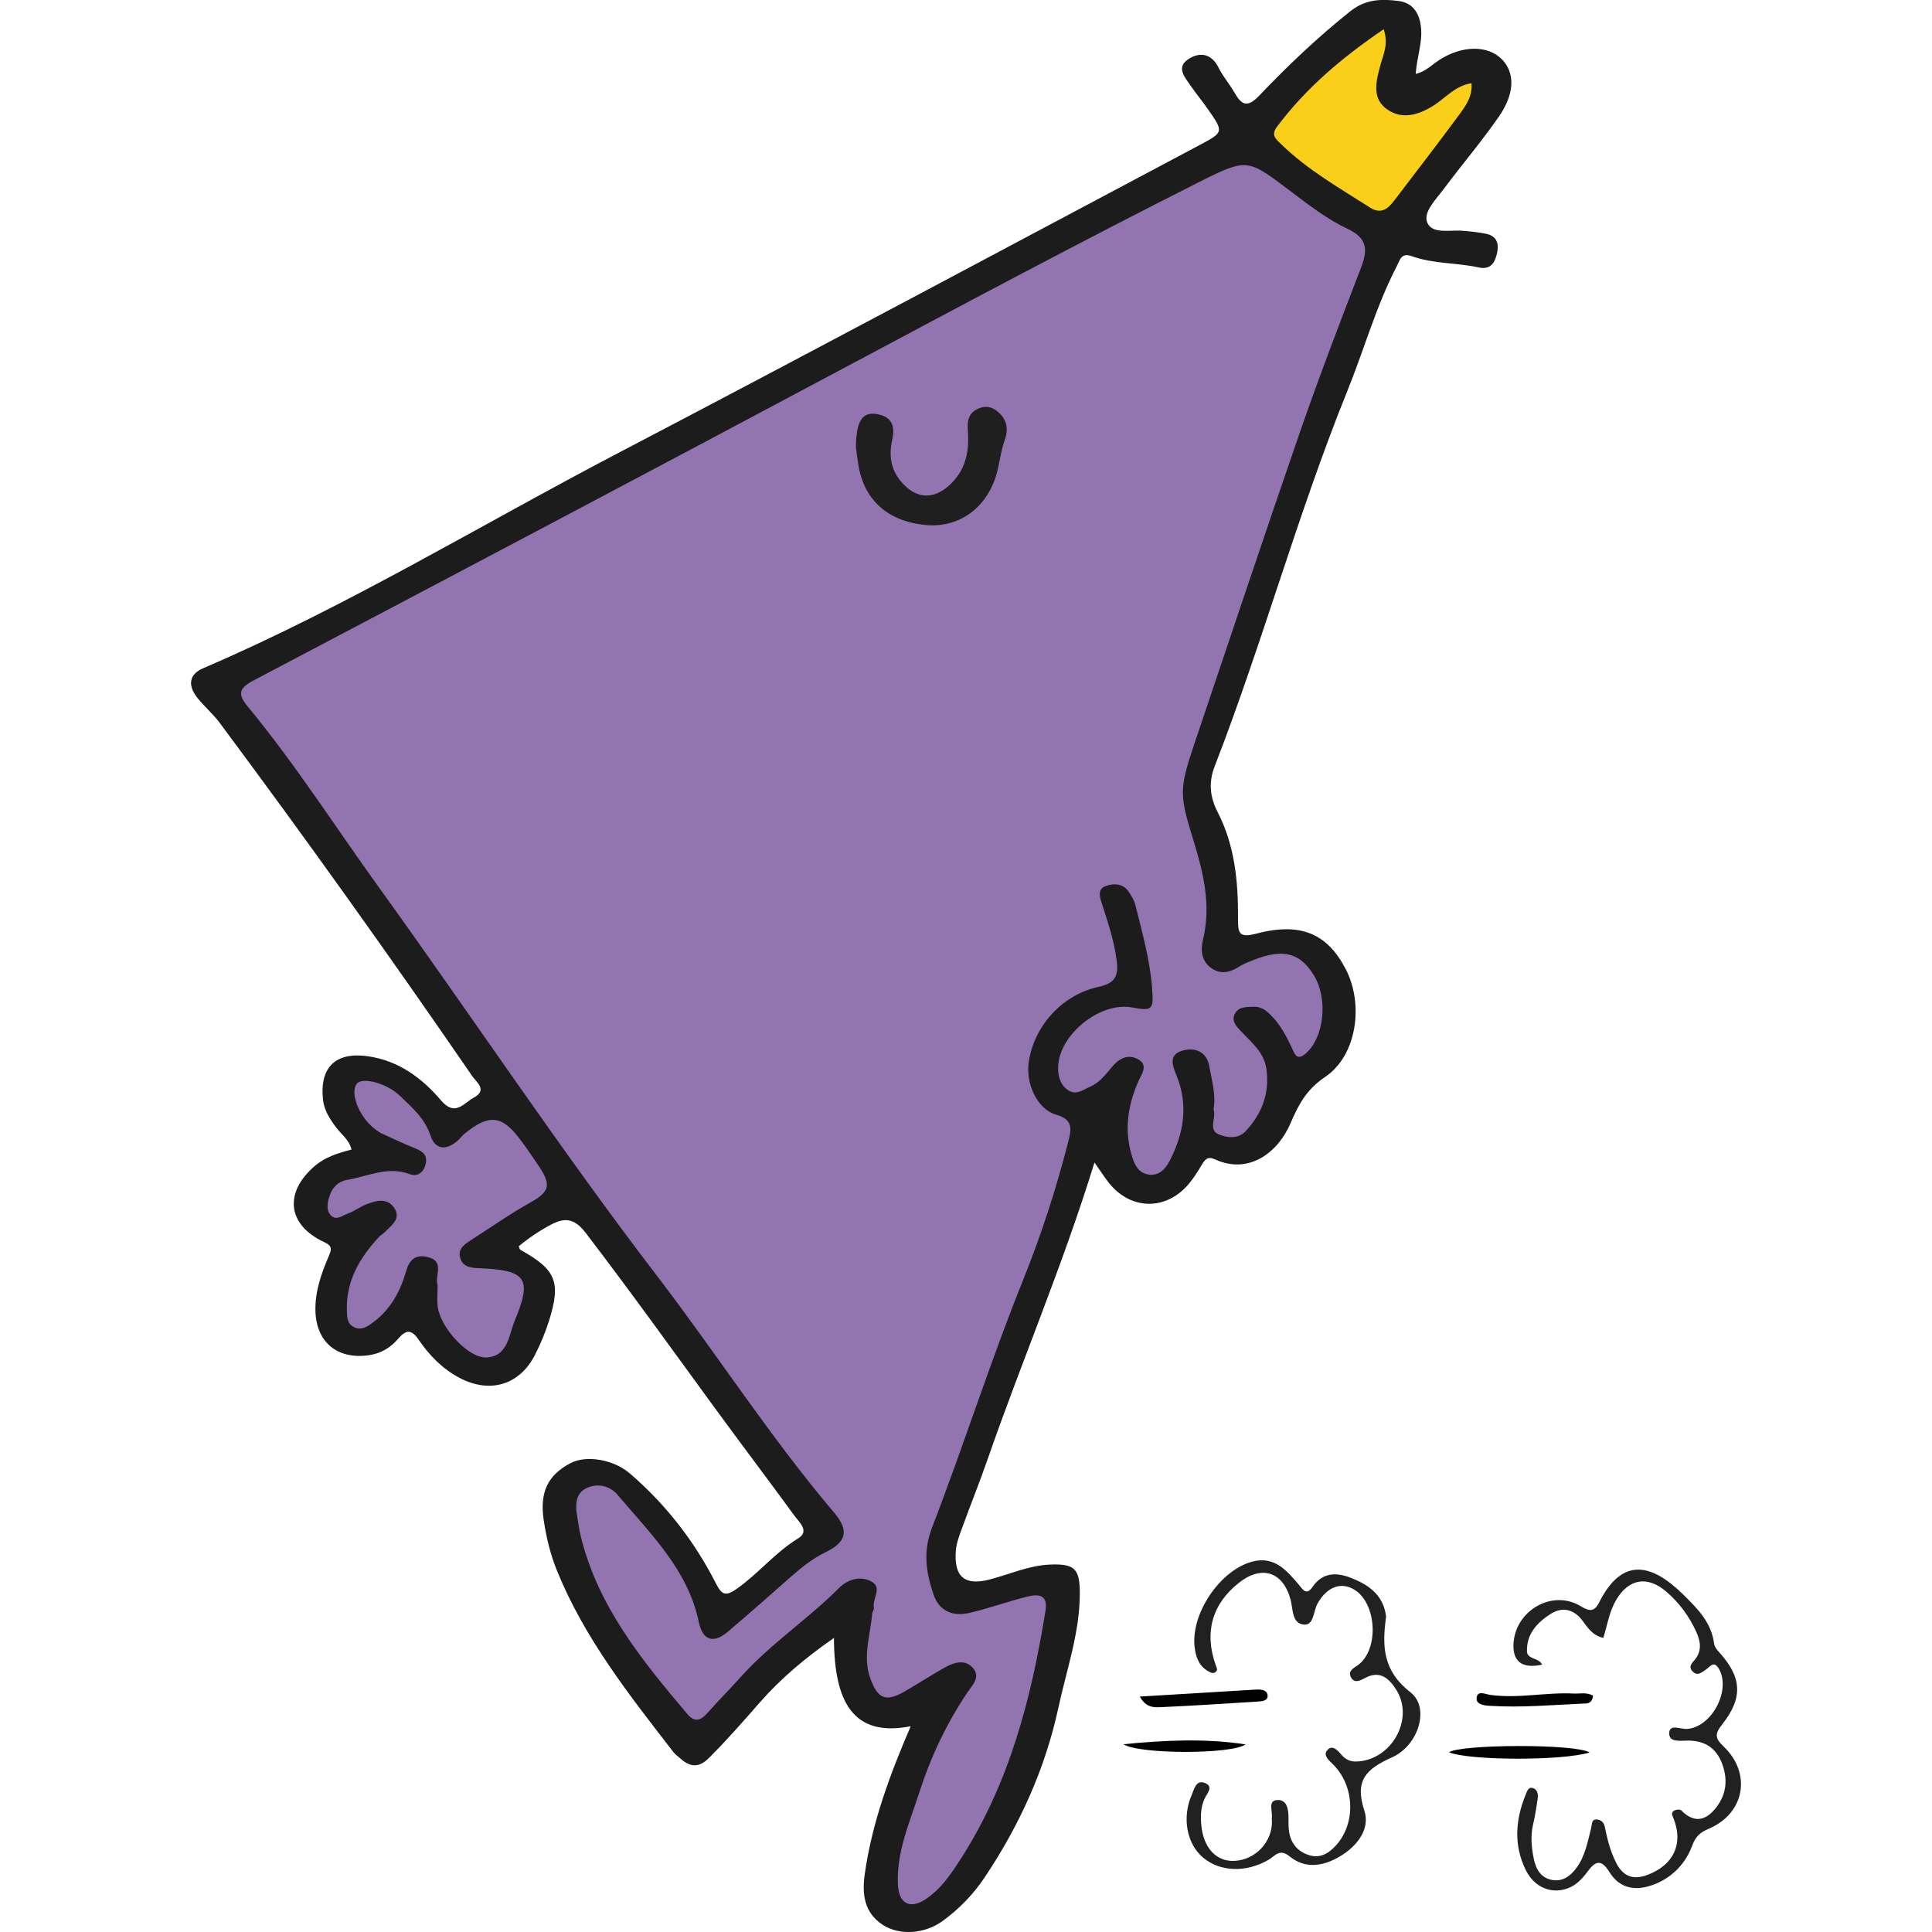 <?xml version="1.0" encoding="UTF-8"?>
<svg id="Layer_1" data-name="Layer 1" xmlns="http://www.w3.org/2000/svg" viewBox="0 0 512 512">
  <defs>
    <style>
      .cls-1 {
        fill: #9275b0;
      }

      .cls-2 {
        fill: #1c1c1c;
      }

      .cls-3 {
        fill: #f9cf1a;
      }

      .cls-4 {
        fill: #212121;
      }

      .cls-5 {
        fill: #1f1f1f;
      }
    </style>
  </defs>
  <g id="XOMxD3">
    <g>
      <path class="cls-2" d="M290.04,308.1c-8.42,27.32-19.27,52.59-28.28,78.53-2.14,6.16-4.58,12.21-6.81,18.34-.7,1.92-1.48,3.91-1.64,5.92-.56,6.99,2.33,9.42,8.97,7.69,5.31-1.38,10.39-3.73,15.96-3.95,6.49-.26,7.9,1.03,7.92,7.5.03,10.46-3.49,20.29-5.66,30.35-3.51,16.3-10.32,31.25-19.57,45.07-2.98,4.46-6.72,8.3-11.06,11.49-4.79,3.51-11.52,3.98-16,1.02-4.84-3.2-5.44-8.06-4.72-13.26,1.9-13.7,6.69-26.54,12.2-39.33-15.31,3.02-20.31-6.52-20.34-23.4-7.4,5.14-13.93,10.58-19.55,16.98-4.43,5.05-8.83,10.09-13.59,14.84-2.67,2.67-4.98,2.43-7.54.15-.64-.57-1.37-1.08-1.89-1.75-11.68-15.09-23.53-30.08-30.82-48.01-1.76-4.33-2.85-8.84-3.53-13.43-1.11-7.41,1.09-11.93,7.07-15.09,4.22-2.23,11.46-1,15.82,2.77,9.5,8.2,17.07,17.94,22.75,29.1,1.5,2.94,2.49,3.55,5.48,1.45,5.79-4.06,10.21-9.68,16.32-13.4,3.12-1.9.24-4.3-1.03-6.04-7.09-9.74-14.38-19.33-21.48-29.07-11.15-15.3-22.21-30.67-33.71-45.72-2.87-3.76-5.33-4.42-9.33-2.29-3.07,1.64-5.87,3.54-8.52,5.72.19.4.25.82.47.95,9.41,5.24,10.79,8.46,7.58,18.76-.97,3.1-2.25,6.13-3.72,9.03-4.07,8.02-11.92,10.37-19.97,6.15-4.54-2.38-8.05-5.99-10.86-10.11-2.05-3.01-3.49-2.54-5.45-.27-2.09,2.43-4.64,3.94-7.92,4.38-8.24,1.11-13.79-3.5-14-11.78-.13-5.12,1.54-9.83,3.5-14.42.78-1.84,1.09-2.75-1.19-3.81-9.74-4.52-10.71-13.07-2.52-20.13,2.82-2.43,6.22-3.45,9.77-4.39-.6-2.61-2.72-4.02-4.12-5.91-1.65-2.23-3.13-4.47-3.44-7.36-.9-8.53,3.33-12.65,11.85-11.46,8.16,1.14,14.38,5.76,19.46,11.73,3.72,4.38,5.96.7,8.63-.74,3.77-2.04.75-4.07-.41-5.75-21.72-31.63-44.02-62.85-66.93-93.63-1.74-2.33-4.02-4.26-5.84-6.53-2.72-3.4-2.21-6.31,1.5-7.9,38.15-16.37,73.56-38,110.25-57.18,51.46-26.91,102.66-54.32,153.96-81.55,6.25-3.32,6.22-3.43,2.13-9.31-1.47-2.12-3.13-4.11-4.59-6.24-1.62-2.37-4.19-5.09-.33-7.35,3-1.76,5.88-1.11,7.67,2.49,1.14,2.29,2.88,4.28,4.16,6.52,1.88,3.29,3.37,4.26,6.6.88,7.6-7.97,15.57-15.56,24.25-22.44,4.03-3.19,8.23-3.2,12.62-2.66,3.94.49,5.68,3.34,6.03,7.26.35,4.01-1.15,7.77-1.42,12.08,2.64-.63,4.27-2.41,6.19-3.66,6.06-3.95,12.95-4.02,16.69-.17,3.41,3.5,3.42,9.01-.84,15.14-4.6,6.64-9.87,12.81-14.7,19.3-2.03,2.72-5.5,6.07-4.24,8.88,1.36,3.06,6.14,1.77,9.49,2.09,2.05.2,4.12.36,6.12.8,3.13.68,3.41,3.07,2.73,5.59-.62,2.31-1.77,3.97-4.79,3.31-5.84-1.28-11.99-.92-17.68-2.97-2.84-1.03-3.16,1.05-3.98,2.64-5.49,10.55-8.64,22.03-13.08,33-13.21,32.64-22.44,66.68-35.17,99.49-1.64,4.23-1.36,8.08.82,12.3,4.51,8.75,5.41,18.41,5.35,28.11-.02,3.62.12,5.23,4.68,4.02,11.85-3.15,18.94-.1,23.86,9.37,4.83,9.3,2.99,22.91-5.48,28.59-4.99,3.35-7.05,7.37-9.19,12.35-3.28,7.64-11,13.59-19.93,9.49-1.97-.9-2.7-.02-3.57,1.46-1.04,1.78-2.16,3.54-3.49,5.11-6.09,7.15-15.52,6.87-21.27-.57-1.03-1.33-1.94-2.75-3.64-5.17Z"/>
      <path class="cls-4" d="M424.92,434.06c-3.06-.67-4.25-2.91-5.7-4.77-2.32-2.97-5.36-3.43-8.21-1.63-3.52,2.22-6.47,5.27-6.35,9.93.06,2.24,3.2,1.67,4.02,3.55-5.11,1.14-7.69-.69-7.6-5.15.2-9.07,10.26-14.97,17.86-10.31,2.25,1.38,3.57,1.52,4.83-.98,6.26-12.49,14.22-10.12,22.42-2.02,3.67,3.63,7.35,7.29,8.05,12.84.1.77.66,1.58,1.21,2.18,6.11,6.65,6.61,12.08.99,19.23-2.02,2.57-2.04,3.64.37,5.94,7.48,7.18,5.52,17.75-3.98,21.77-2.3.97-3.47,2.05-4.34,4.39-1.73,4.67-5.05,8.25-9.7,10.19-4.75,1.98-9.36,1.63-12.28-3.11-2.3-3.73-3.86-2.74-5.88,0-1.33,1.81-2.92,3.46-5.06,4.28-4.37,1.67-8.91-.16-11.21-4.78-3.26-6.58-2.77-13.3-.06-19.95.37-.91.69-2.2,1.99-1.79,1.07.34,1.38,1.55,1.23,2.61-.33,2.38-.71,4.75-1.25,7.09-.71,3.11-.4,6.14.24,9.2.57,2.75,1.97,4.91,4.8,5.44,2.83.53,4.95-1.09,6.54-3.3,2.27-3.15,2.92-6.92,3.85-10.57.23-.9,0-2.3,1.54-2.15,1.07.1,1.8.75,2.05,1.96.69,3.37,1.52,6.7,3.15,9.78,1.87,3.52,4.61,4.29,8.21,2.92,6.85-2.61,9.48-8.16,6.91-14.8-.32-.82-.88-1.64.11-2.22.49-.29,1.56-.38,1.86-.08,3.02,3.1,6,3.06,8.78-.14,3.07-3.53,3.73-7.64,2.13-12.05-1.52-4.2-4.53-6.27-9.04-6.29-1.95-.01-5.11.61-5.05-1.98.05-2.53,3.04-.99,4.69-1.1,6.48-.42,11.69-10.03,8.57-15.79-1.38-2.54-2.4-.7-3.52.05-1.15.77-2.27,1.86-3.59.43-1.2-1.29.06-2.29.72-3.13,1.89-2.4,1.4-4.87.31-7.28-1.86-4.12-4.52-7.73-7.96-10.68-5.01-4.29-9.96-3.42-13.29,2.24-1.77,3.01-2.3,6.45-3.36,9.99Z"/>
      <path class="cls-4" d="M337.07,482.39c-.01-.17-.07-.35-.04-.51.33-1.69-1.09-4.53,1.2-4.83,2.83-.36,3.24,2.39,3.24,4.78,0,1.2-.04,2.43.15,3.61.51,3.18,2.38,5.35,5.45,6.24,3.06.89,5.34-.74,7.21-2.89,5.07-5.84,4.64-15.54-.92-21.11-1.12-1.12-2.78-2.43-1.66-3.81,1.33-1.66,2.81,0,3.77,1.13,1.11,1.3,2.38,1.88,4.04,1.82,9.21-.31,15.36-11.2,10.58-18.9-1.95-3.14-4.4-5.42-8.5-3.15-1.2.66-2.72,1.39-3.59-.3-.84-1.64.63-2.33,1.79-3.14,5.75-4.05,5.13-16.52-.96-20.1-3.6-2.12-7.25-.58-9.67,3.73-1.11,1.97-.93,5.77-3.54,5.58-3.32-.24-2.91-4.08-3.61-6.65-2.02-7.4-7.64-9.2-13.7-4.42-7.09,5.6-9.22,13.12-6.14,21.79.23.66.67,1.24-.01,1.82-.64.55-1.28.2-1.88-.13-2.54-1.39-3.38-3.8-3.69-6.43-1.07-8.89,6.79-20.52,15.41-22.71,5.71-1.45,8.96,2.33,12.12,6.06,1.16,1.37,2.06,3.1,3.75.64,2.65-3.85,6.31-3.85,10.09-2.38,4.45,1.73,8.29,4.26,9.25,9.49.06.34.13.7.09,1.03-1.03,7.65-.85,14.12,6.51,19.85,5.17,4.03,2.16,14.05-4.89,17.21-6.85,3.07-10.01,6.08-7.35,14.14,1.58,4.8-1.82,9.29-6.28,12-4.41,2.68-9.27,3.58-13.49.14-2.75-2.24-3.88-.13-5.57.85-5.96,3.47-12.87,3.27-17.42-.57-4.31-3.63-5.63-10.59-2.98-16.63.63-1.43,1.1-3.94,3.31-3.19,2.7.93.71,2.83.09,4.2-1.04,2.3-1.1,4.66-.87,7.07.58,6.06,4.02,9.71,8.86,9.43,5.64-.32,10.1-5.2,9.85-10.77Z"/>
      <path d="M421.27,464.43c-7.63,2.28-32.06,2.12-37.26-.06,2.96-2.11,33.38-2.32,37.26.06Z"/>
      <path d="M302.06,449.61c10.66-.64,20.78-1.26,30.9-1.86,1.26-.07,2.79.12,2.96,1.46.19,1.53-1.4,1.64-2.58,1.72-8.59.53-17.18,1.11-25.78,1.49-1.77.08-3.86.14-5.5-2.81Z"/>
      <path d="M330.09,462.29c-3.71,2.66-28.25,2.65-32.36-.05,10.79-1.06,21.57-1.61,32.36.05Z"/>
      <path d="M422.18,449.38c-.19,1.66-1.12,2.02-1.88,2.05-8.57.37-17.13,1.18-25.72.62-1.47-.1-3.63-.41-3.22-2.36.36-1.71,2.29-.7,3.55-.53,7.41,1.04,14.77-.73,22.16-.35,1.65.08,3.38-.42,5.11.57Z"/>
      <path class="cls-1" d="M321.6,293.99c.7-3.94-.48-7.62-1.1-11.32-.63-3.75-3.47-5.15-6.91-4.31-4.04.99-2.88,4.03-1.82,6.62,3.25,7.92,1.94,15.47-1.85,22.75-1.11,2.12-2.88,4.07-5.76,3.5-2.53-.5-3.48-2.58-4.16-4.78-2.15-6.91-1.14-13.53,1.74-20.03.77-1.75,2.56-3.98.13-5.54-2.47-1.57-4.92-.71-6.87,1.52-1.81,2.06-3.41,4.4-6.03,5.55-1.97.86-3.9,2.53-6.19.75-1.96-1.52-2.42-3.69-2.36-5.99.24-8.55,11.14-17.29,19.56-15.73,5.4,1,5.76.64,5.35-4.94-.55-7.56-2.59-14.81-4.42-22.11-.32-1.3-1.05-2.55-1.82-3.66-1.53-2.2-3.99-2.21-6.05-1.47-2.43.88-1.48,3.28-.95,4.92,1.64,5.04,3.3,10.01,3.9,15.37.47,4.17-1.17,5.63-4.91,6.45-9.54,2.08-16.94,10.2-18.44,19.8-.89,5.67,2.15,12.59,7.19,14.04,4.63,1.32,4.13,3.82,3.28,7.14-3.18,12.46-7.14,24.67-11.94,36.6-8.72,21.63-15.75,43.88-24.13,65.61-2.55,6.61-1.59,11.99.34,17.8,1.46,4.4,5.14,5.94,9.48,4.92,5.15-1.2,10.16-3.02,15.3-4.31,2.91-.73,5.63-.73,4.9,3.79-3.74,23.15-9.54,45.6-22.41,65.63-2.61,4.06-5.29,8.09-9.43,10.8-4.05,2.65-6.98,1.12-7.25-3.73-.49-8.66,3.03-16.45,5.58-24.39,3.05-9.51,7.28-18.53,12.91-26.85,1.29-1.91,3.49-4.02,1.34-6.41-2.06-2.29-4.85-1.46-7.16-.21-3.77,2.05-7.34,4.46-11.08,6.58-4.85,2.75-6.95,1.8-8.89-3.47-2.15-5.86-.01-11.54.48-17.3.04-.5.54-1.03.44-1.46-.53-2.36,2.4-5.39-.69-7.02-2.97-1.56-6.26-.57-8.58,1.76-8.28,8.3-18.17,14.8-26.02,23.56-2.87,3.21-5.92,6.26-8.77,9.48-1.8,2.04-3.38,2.7-5.42.29-12.02-14.2-23.73-28.57-28.25-47.25-.4-1.66-.61-3.36-.9-5.04-.5-2.83-.52-5.91,2.16-7.37,2.9-1.57,6.39-.94,8.54,1.61,8.68,10.3,18.66,19.82,21.56,33.83.98,4.74,3.86,5.7,7.67,2.45,5.63-4.8,11.2-9.68,16.74-14.59,2.84-2.52,5.77-4.83,9.21-6.51,5.5-2.7,6.25-5.7,2.17-10.51-16.93-19.96-31.06-42.01-46.95-62.76-25.62-33.45-48.93-68.61-73.57-102.78-11.56-16.03-22.21-32.74-34.81-48-2.81-3.4-2.37-4.91,1.63-7.01,52.28-27.51,104.52-55.1,156.66-82.9,31.21-16.64,62.41-33.3,93.99-49.21,12.69-6.39,12.78-5.98,24.07,2.54,4.79,3.62,9.65,7.39,15.03,9.92,5.57,2.62,5.37,5.78,3.53,10.57-5.53,14.35-11.04,28.73-16.07,43.26-9.51,27.49-18.68,55.1-28,82.66-4.09,12.1-3.94,13.64-.27,25.54,2.63,8.54,4.76,17.2,2.57,26.3-.64,2.68-.56,5.58,2.06,7.52,2.62,1.93,5.13,1.23,7.65-.37,1.15-.73,2.46-1.21,3.73-1.71,7.82-3.08,12.34-1.88,16,4.22,3.76,6.27,2.59,16.4-2.21,20.56-2.24,1.94-2.84.45-3.63-1.3-1.5-3.3-3.2-6.46-5.84-9.05-1.3-1.27-2.63-2.11-4.53-2.02-1.93.09-3.99.01-4.89,2.06-.82,1.88.58,3.23,1.77,4.5,2.8,2.98,6.1,5.51,6.7,10.07.85,6.46-1.28,11.84-5.58,16.41-2.02,2.15-5.22,1.67-7.3.68-2.58-1.23-.33-4.4-1.15-6.53Z"/>
      <path class="cls-1" d="M115.96,340.48c-.86-2.35,2.13-6.3-2.78-7.39-3.1-.69-4.69.78-5.54,3.74-1.54,5.39-4.14,10.2-8.77,13.61-1.49,1.1-3.12,2.29-5.15,1.21-1.86-.98-1.75-2.89-1.79-4.55-.19-7.72,3.43-13.82,8.48-19.27.46-.5,1.11-.82,1.58-1.32,1.73-1.81,4.47-3.55,2.44-6.46-1.94-2.77-4.89-1.86-7.49-.83-1.59.63-2.99,1.75-4.59,2.31-1.51.52-3.29,2.14-4.73.48-1.3-1.5-.81-3.62-.16-5.41.75-2.08,2.38-3.57,4.49-3.91,5.48-.9,10.75-3.74,16.59-1.54,2.01.76,3.67-.3,4.24-2.59.59-2.35-.66-3.39-2.64-4.19-3.02-1.22-5.97-2.59-8.93-3.96-.77-.36-1.47-.89-2.14-1.43-3.99-3.24-6.33-9.29-4.55-11.73,1.4-1.92,7.96-.25,11.54,3.22,3.17,3.08,6.56,5.94,8.04,10.52,1.19,3.69,4.2,4,7.24,1.25.64-.58,1.16-1.29,1.82-1.83,6.44-5.24,9.87-4.89,14.67,1.55,1.75,2.34,3.42,4.75,5.04,7.19,3.14,4.75,2.9,6.62-2.18,9.45-5.42,3.02-10.46,6.57-15.66,9.91-1.77,1.13-3.74,2.32-3.1,4.76.7,2.68,3.18,2.74,5.44,2.84,12.1.52,13.68,2.75,9.06,13.82-1.6,3.84-1.76,9.5-7.51,9.81-4.77.25-12.15-7.82-12.9-13.34-.25-1.85-.04-3.77-.04-5.92Z"/>
      <path class="cls-3" d="M366.7,7.73c1.33,4.1-.14,6.76-.88,9.53-1.13,4.22-2.4,8.86,1.86,11.78,4.09,2.81,8.55,1.33,12.5-1.25,3.07-2,5.52-5.08,9.78-5.73.32,3.57-1.62,6.1-3.37,8.49-5.58,7.61-11.39,15.04-17.08,22.57-1.72,2.27-3.55,3.74-6.47,1.87-8.09-5.18-16.47-9.93-23.43-16.69-1.36-1.32-2.91-2.42-1.22-4.68,7.69-10.27,17.27-18.38,28.33-25.89Z"/>
      <path class="cls-5" d="M226.83,118.75c.03-7.35,1.72-9.73,5.75-8.98,3.73.69,4.65,3.17,3.91,6.49-.9,4.06-.62,7.78,2.14,11.17,3.93,4.82,8.7,5.22,13.22.92,3.76-3.58,4.93-8.05,4.7-13.12-.11-2.48-.59-5.27,2.38-6.79,1.91-.98,3.7-.79,5.3.51,2.55,2.07,3.17,4.55,2,7.79-1.1,3.03-1.33,6.37-2.3,9.46-2.78,8.77-10.11,13.76-18.68,12.93-10.07-.98-16.38-6.71-17.82-16.18-.26-1.69-.47-3.4-.58-4.21Z"/>
    </g>
  </g>
</svg>